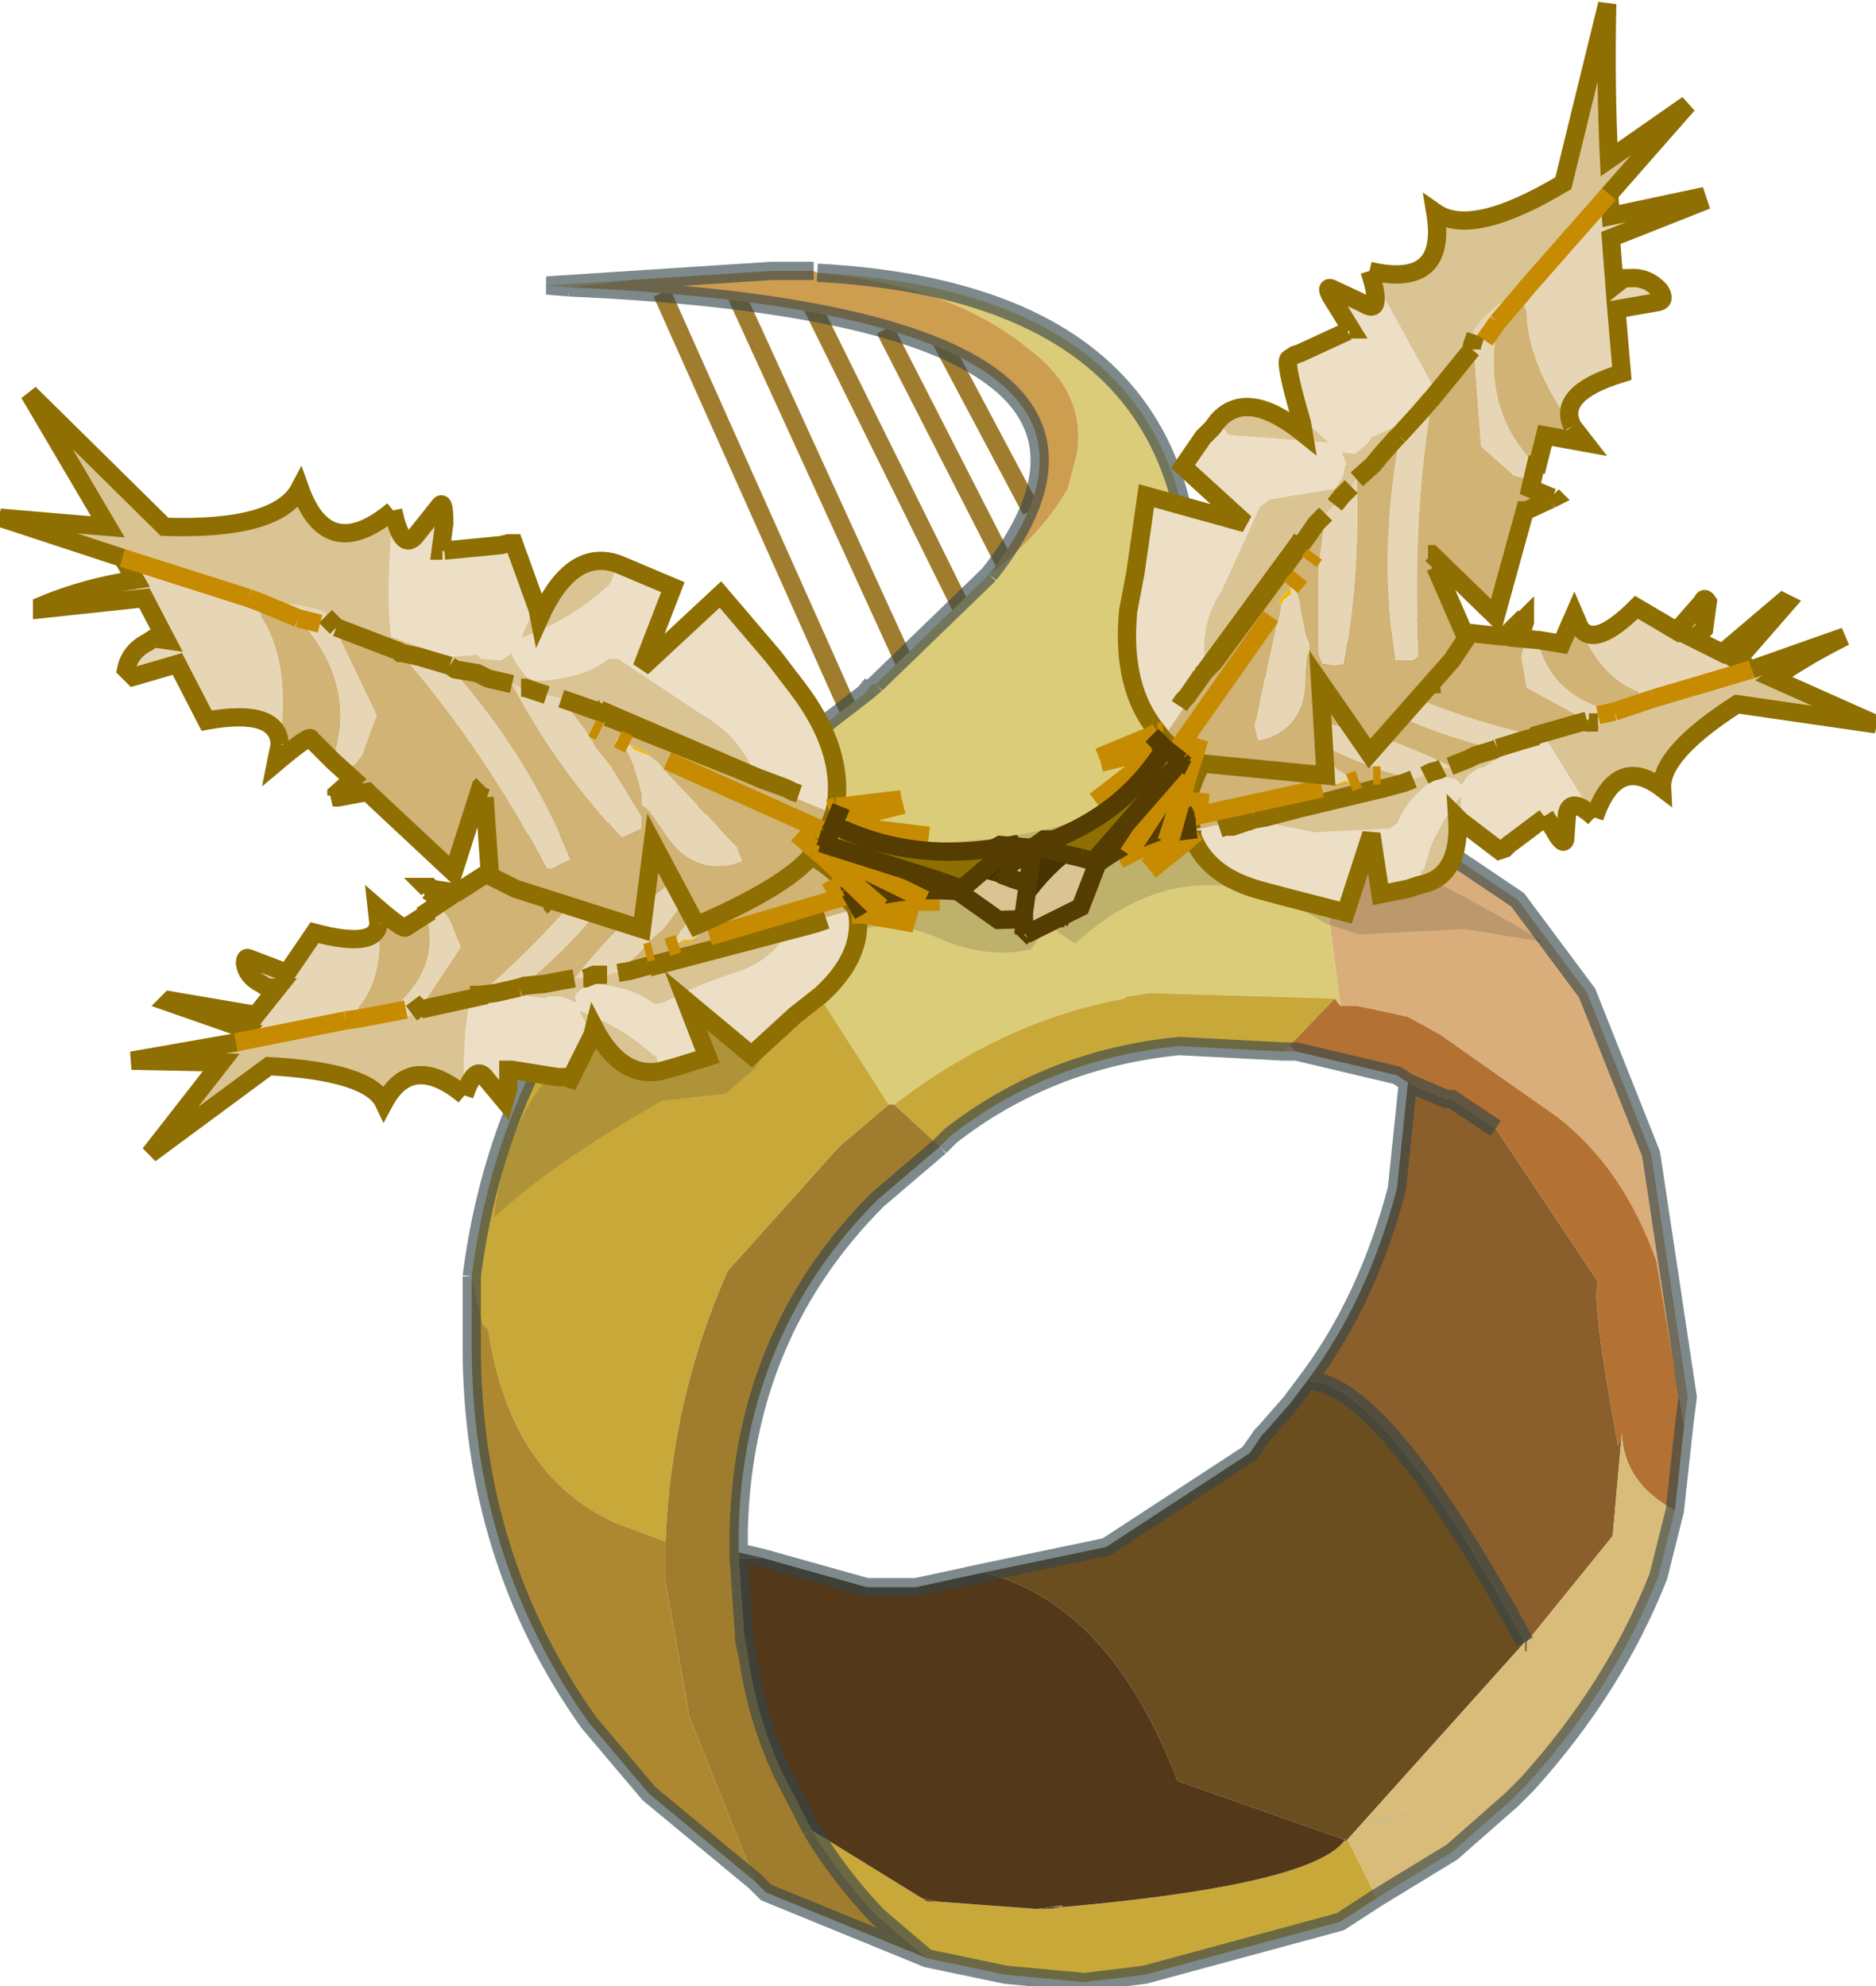 <?xml version="1.0" encoding="UTF-8"?>
<svg width="51px" height="54px" version="1.1" viewBox="240.4 163.5 51.3 54.1" xmlns="http://www.w3.org/2000/svg" xmlns:xlink="http://www.w3.org/1999/xlink">
<defs>
<g id="a">
<path d="m266.05 172.55 2.55 4.8m-4-4.95 3.4 6.65m-5.45-7.4 4.65 9.4m-6.65-9.55 4.6 10.05m-6.65-10.15 5.5 12.3" fill="none" stroke="#a07d2e" stroke-width=".5"/>
<path d="m275.85 192.15h-0.35l0.15-0.15 0.2 0.15" fill="#f99"/>
<path d="m269.15 215.6v-0.05h0.3l-0.3 0.05 0.4 0.05-0.4-0.05m8.05-1.85h-0.05l0.05-0.05v0.05" fill="#5c4a23"/>
<path d="m269.45 215.55h-0.3l0.3-0.05v0.05m7.75-1.85-0.05 0.05 0.05-0.05" fill="#9e7041"/>
<path d="m269.1 215.6h0.05-0.05" fill="#0e96de"/>
<path d="m276.15 184.1 0.1 0.15h-0.05l-0.05-0.15" fill="#13a4f0"/>
<path d="m277.15 213.75v-0.05h0.05l-0.05 0.05" fill="#0a6f94"/>
<path d="m278.1 213.25 0.05-0.05 0.85-0.45-0.9 0.5" fill="#0ea6de"/>
<path d="m257.45 193.2 0.1-0.05-0.1 0.05m1.25 4.6-0.1 0.05 0.1-0.05" fill="#0d95c8"/>
<path d="m277.05 190.9-0.85-6.65h0.05l-0.1-0.15 0.4 0.3 5.35 3.6 1.9 2.55 1.75 4.4 1 6.65-0.1 0.8-0.75-4.5q-0.9-2.55-2.7-3.95l-3.2-2.25-0.9-0.5-1.4-0.3h-0.45" fill="#daae7a"/>
<path d="m257.65 171.05-1.7 0.2-0.6-0.05 2.3-0.15m9.8 8.05q1.45-1.1 2.15-2.35l0.25-0.95q0.25-1.7-1.3-2.85-2.1-1.75-5.8-2.1 12.1 0.65 9.9 12.2 2.9 0.4 1.55 0.3l2 0.9 0.85 6.65-0.15-0.2-5.05-0.15-0.65 0.1-0.05 0.05q-3.3 0.6-6.3 2.9h-0.15l-1.95-3.05-3.35-3.85 2.9-1.9-1 0.45 1.45-1.45-0.45-0.1 1.75-1.35 0.2-0.25h0.1l3.1-3m4.5 6.8 0.7-2.85-0.7 2.85m-7.6-3.8-0.3 0.25 0.3-0.25" fill="#dbcc79"/>
<path d="m261.3 185.25-0.2 0.1 0.2-0.1m-1.9 1.45 3.35 3.85 1.95 3.05-1.35 1.15-3.05 3.4q-1.55 3.5-1.7 7.4l-1.35-0.5q-2.9-1.3-3.5-5.3l-0.15-0.15-0.3-1.3q0.75-5.95 4.85-10.3l1.25-1.3m5.45 6.9q3-2.3 6.3-2.9l0.05-0.05 0.65-0.1 5.05 0.15-1.25 1.3-0.15 0.15-2.85-0.15q-3.55 0.35-6.25 2.45l-0.3 0.3-1.25-1.15m-6.15 4.2-0.1 0.05 0.1-0.05m-1.25-4.6 0.1-0.05-0.1 0.05m20.6 22.1-1 0.65-5.35 1.45-1.65 0.2-2.15-0.2-2.15-0.45-1.35-1.15q-1.05-1.1-1.8-2.35l3 1.85 0.15 0.1h0.3l2.7 0.2h0.35 0.05l0.3-0.05q6.75-0.6 7.7-1.8h0.05l0.05-0.05 0.8 1.6m-8.9 0.3 0.4 0.05-0.4-0.05" fill="#c9a83a"/>
<path d="m264.7 193.6h0.15l1.25 1.15-1.7 1.45q-3.65 3.65-3.8 9v0.65 0.15l0.15 2.15v0.1l0.1 0.45q0.25 1.7 0.95 3.2l0.8 1.55q0.75 1.25 1.8 2.35l1.35 1.15-4.4-1.8-0.3-0.3-1.8-4.5-0.65-3.7v-1.1q0.15-3.9 1.7-7.4l3.05-3.4 1.35-1.15" fill="#a07d2e"/>
<path d="m276.9 190.7 0.15 0.2h0.45l1.4 0.3 0.9 0.5 3.2 2.25q1.8 1.4 2.7 3.95l0.75 4.5-0.25 2.3q-1.4-0.75-1.45-2.1l-0.1 0.35q-0.75-4.05-0.55-4.5l-2.8-4.2-1.2-0.8h-0.15l-1.05-0.45-0.3-0.2-2.75-0.65-0.2-0.15 1.25-1.3" fill="#b37233"/>
<path d="m253.3 198.3 0.3 1.3 0.15 0.15q0.6 4 3.5 5.3l1.35 0.5v1.1l0.65 3.7 1.8 4.5-2.9-2.4-1.65-1.95q-3.2-4.5-3.2-10.3v-1.9" fill="#ae8831"/>
<path d="m260.6 205.85 0.65 0.15h-0.65v-0.15m6.7 0.55 3.35-0.7 3.9-2.55 0.05-0.05 0.3-0.45 0.1-0.1 0.7-0.8 0.45-0.6q2.05 0 5.95 7.15l-4.85 5.4-0.05 0.05v-0.05h-0.05l-4.55-1.6q-1.85-4.85-5.3-5.7m7.7-3.85-0.2 0.25 0.2-0.25m-5.85 13v0.05h-0.05-0.35l0.7-0.1-0.3 0.05m-3.55-0.25 0.45 0.1h-0.3l-0.15-0.1m-4.75-6.6-0.1-0.45v-0.1l0.05 0.1 0.05 0.45" fill="#6a4e20"/>
<path d="m261.25 206 2.85 0.8h1.35l1.85-0.4q3.45 0.85 5.3 5.7l4.55 1.6v0.05q-0.95 1.2-7.7 1.8v-0.05l-0.7 0.1-2.7-0.2-0.45-0.1-3-1.85-0.8-1.55q-0.7-1.5-0.95-3.2l-0.05-0.45-0.05-0.1-0.15-2.15h0.65" fill="#53381a"/>
<path d="m276.15 201.15q1.65-2.2 2.45-5.25l0.3-2.9 1.05 0.45h0.15l1.2 0.8 2.8 4.2q-0.2 0.45 0.55 4.5l0.1-0.35-0.25 2.8-2.35 2.9h-0.05q-3.9-7.15-5.95-7.15" fill="#8a5f2b"/>
<path d="m286.2 204.7-0.45 1.8q-1.2 3.05-3.6 5.7l-0.4 0.4-1.65 1.45-2.05 1.25-0.8-1.6 4.85-5.4h0.05l2.35-2.9 0.25-2.8q0.05 1.35 1.45 2.1m-8.1 8.55 0.9-0.5-0.85 0.45-0.05 0.05" fill="#dabc7a"/>
<path d="m257.65 171.05 3.85-0.25h0.25 0.9l0.1 0.05q3.7 0.35 5.8 2.1 1.55 1.15 1.3 2.85l-0.25 0.95q-0.7 1.25-2.15 2.35 5.6-7.1-11.5-7.85l1.7-0.2" fill="#cd9d50"/>
<path d="m262.65 170.8h-0.9-0.25l-3.85 0.25m-1.7 0.2q17.1 0.75 11.5 7.85m-11.5-7.85-0.6-0.05 2.3-0.15m4.65 12.65 1.75-1.35 0.2-0.25m0.1 0 3.1-3m-6.15 6.15 1.45-1.45m-1.45 1.45-0.2 0.1 0.2-0.1 1-0.45-2.9 1.9-1.25 1.3q-4.1 4.35-4.85 10.3m22.9-14.05-2-0.9q1.35 0.1-1.55-0.3l-0.7 2.85m4.2-1.8 0.1 0.15h-0.05m-0.05-0.15 0.4 0.3 5.35 3.6 1.9 2.55 1.75 4.4 1 6.65-0.1 0.8-0.25 2.3-0.45 1.8q-1.2 3.05-3.6 5.7l-0.4 0.4-1.65 1.45-2.05 1.25-1 0.65-5.35 1.45-1.65 0.2-2.15-0.2-2.15-0.45-4.4-1.8-0.3-0.3-2.9-2.4-1.65-1.95q-3.2-4.5-3.2-10.3v-1.9m10.75-15.95 0.3-0.25m1.75 12.65-1.7 1.45q-3.65 3.65-3.8 9v0.65l0.65 0.15 2.85 0.8h1.35l1.85-0.4 3.35-0.7 3.9-2.55 0.25-0.35 0.1-0.15 0.1-0.1 0.7-0.8 0.45-0.6q1.65-2.2 2.45-5.25l0.3-2.9-0.3-0.2-2.75-0.65h-0.35l-2.85-0.15q-3.55 0.35-6.25 2.45l-0.3 0.3m12.8-1.75 1.05 0.45h0.15l1.2 0.8m-18.55-23.4q12.1 0.65 9.9 12.2m9.5 25.25h-0.05m-7.55-5.15 0.05-0.05 0.2-0.3 0.2-0.25m1.15-1.4q2.05 0 5.95 7.15m-19.5 5.15q0.75 1.25 1.8 2.35l1.35 1.15m-5.15-11.1v0.15m0.15 2.15v0.1l0.1 0.45m-0.1-0.55-0.15-2.15m2 7.45-0.8-1.55q-0.7-1.5-0.95-3.2" fill="none" stroke="#33444a" stroke-opacity=".631" stroke-width=".5"/>
<path d="m261.05 192.6-0.8 0.7-1.75 0.2q-3 1.7-4.6 3.2 0.4-2.8 1.7-4.05l3.8-3.95q2.05-2.2 5.15-2.15l2.85-0.2q3.9-0.45 7.25-3l0.65 0.3 0.8 2.3q3.2 1.2 6.5 3.2l-2.15-0.35-2.9 0.15-0.9-0.3q-3.7-2.35-6.85 0.55l-0.45-0.3-0.5-0.6v0.4l-0.05 0.35-0.2 0.3q-1.25 0.3-2.65-0.35-1.35-0.55-2.6 0l-0.2 0.7-0.95 0.4-0.35 1.25-0.8 1.25" fill="#2f3131" fill-opacity=".173"/>
<path d="m254.75 190.3q1.9-1.55 2.95-3.4l-0.4-0.2h-0.15q-1.6 2.15-3.65 3.9h0.05l0.4-0.05 0.65-0.15 0.15-0.1m-2.85 0.65 1.1-1.65-0.3-0.75-0.15-0.2-0.2-0.1-0.3 0.15q0.45 1.5-1.05 2.7l0.5-0.1-0.5 0.1-0.25 0.2-0.05 0.05 0.95-0.2v-0.05l0.2-0.15h0.05m-1.7 0.3v-0.3q0.7-0.85 0.55-2.3-0.05 0.7-1.75 0.25l-0.75 1.1-1.05-0.4q-0.1-0.05-0.1 0.15 0.05 0.35 0.45 0.55l0.15 0.1h0.3l-0.6 0.75-2.35-0.4-0.05 0.05 2.15 0.75-0.3 0.35 3-0.6 0.35-0.05m5.9-1.1h0.25 0.05l0.25-0.1h0.35l0.3-0.05 0.6-0.55 0.3-0.35 0.35-0.3 0.75-1v-0.2l-0.25-0.1-0.15-0.1q-1.6 1.2-2.8 2.75m2.6-0.9-0.05 0.05 0.3-0.1 0.15-0.1h0.2l0.1-0.05 0.2-0.15 0.25-0.1 1.75-1.4 0.15-0.25q-1.15-0.4-1.9 0.45l-0.3 0.35h-0.05l-0.15 0.1-0.05 0.2-0.2 0.5-0.1 0.1-0.1 0.2-0.2 0.2" fill="#e7d6b6"/>
<path d="m253.5 190.6q2.05-1.75 3.65-3.9h0.15l0.4 0.2q-1.05 1.85-2.95 3.4v0.05l0.55-0.05 0.25-0.05 0.55-0.1q1.2-1.55 2.8-2.75l0.15 0.1 0.25 0.1v0.2l-0.75 1-0.35 0.3-0.3 0.35-0.6 0.55 0.3-0.05 0.55-0.15 0.2-0.05 3.3-0.85 0.3-0.05 0.05-0.1 1.8-0.5-0.05-0.1-0.05-0.05v-0.1-0.15l-0.15-0.15-0.1-0.15v-0.05q-0.45-0.65-2.75-1.65l-1.1 1.55-0.15-1.7-3 0.55-0.6 0.2-0.25 1.5-0.05 0.25-0.05-0.05-0.5-1.7-2.1 1.35h-0.05l-0.65-0.1-0.1 0.05 0.4 0.3-0.45 0.3v0.05l-0.55 0.35q-0.05 0.1-0.8-0.55l0.05 0.45q0.15 1.45-0.55 2.3v0.3l0.8-0.15q1.5-1.2 1.05-2.7l0.3-0.15 0.2 0.1 0.15 0.2 0.3 0.75-1.1 1.65v0.05l1.6-0.35v-0.05m9.5-2.8 0.45-0.25-0.45 0.25m-4.3 1.45 0.2-0.2 0.1-0.2 0.1-0.1 0.2-0.5 0.05-0.2 0.15-0.1h0.05l0.3-0.35q0.75-0.85 1.9-0.45l-0.15 0.25-1.75 1.4-0.25 0.1-0.2 0.15 0.05 0.05-0.5 0.1-0.3 0.1h-0.05l0.1-0.05m-0.65 0.2 0.2-0.05-0.2 0.05m1.75-0.45h-0.15 0.15l3.9-1.15-3.9 1.15" fill="#d0b375"/>
<path d="m254.6 190.4-0.65 0.15-0.4 0.05h-0.05l-0.05 0.05h0.05l-1.6 0.35-0.05-0.05-0.2 0.15v0.05l-0.95 0.2h-0.1l-0.75-0.05-3 0.6-2.85 0.5 2.45 0.05-1.95 2.5 3.25-2.4q2.75 0.15 3.15 1 0.75-1.4 2.2-0.2-0.05-1.7 0.15-2.5l1.35-0.25 0.7 0.1 0.1-0.05h0.4l0.35 0.15-0.05-0.05h0.05l-0.05-0.05 0.05-0.15 0.25-0.2 0.35-0.05q1 0.1 1.55 0.55l0.25-0.05q0.95-0.5 2.05-0.85 0.85-0.3 1.3-1l0.05-0.1-3.8 1-0.55 0.1-0.6 0.1h-0.35l-0.25 0.1h-0.05-0.25l-0.55 0.1-0.25 0.05-0.55 0.05v-0.05 0.05l-0.15 0.05m-2.5-2.65 0.1-0.05-0.05-0.05-0.05 0.05v0.05m4.5 3.95 0.05-0.2q0.7 1.35 1.75 1.2l-0.05-0.4-0.1-0.05q-0.8-0.75-2-1.2l0.35 0.65m10.45-4.7-0.15 0.05 0.15-0.05m-0.15 0.05 0.3 0.25 0.05 0.05 1.85-0.3 0.25-0.35-0.05-0.05-1.55-0.15-1 0.55h0.15" fill="#dbc493"/>
<path d="m249.85 191.3 0.75 0.05h0.1l0.05-0.05-0.15 0.05h-0.05-0.35v-0.05-0.05l-0.35 0.05m5.8 1.55h0.2-0.2m6.35-4.1-0.05 0.1 0.1-0.05-0.1 0.05 0.75-0.2-0.55 0.15h-0.1l-0.05-0.05" fill="#fed067"/>
<path d="m251 191.1-0.8 0.15v0.05 0.05h0.35 0.05l0.15-0.05 0.25-0.2m1.85-3.3h0.05-0.05m5.5 1.95-0.2 0.05-0.55 0.15 0.55-0.15 0.2-0.05" fill="#cd8f01"/>
<path d="m251.65 191.15v-0.05 0.05m7.85-3.2h0.05-0.05" fill="#fc0"/>
<path d="m254.75 190.3-0.15 0.1 0.15-0.05v-0.05m-2.85 0.7v-0.05h-0.05l0.05 0.05m0.25-3.35h-0.1l0.05 0.05 0.05-0.05m5.45 2.3 0.55-0.1 3.8-1-0.3 0.05-3.3 0.85-0.2 0.05-0.55 0.15m1.8-0.9-0.1 0.05h-0.2l-0.15 0.1 0.5-0.1-0.05-0.05" fill="#f1bb01"/>
<path d="m253.5 190.6v0.05-0.05 0.05h-0.05l0.05-0.05m5.15-1.3 0.05-0.05-0.1 0.05h0.05" fill="#f7c75a"/>
<path d="m261.95 188.85-0.05 0.1q-0.45 0.7-1.3 1-1.1 0.35-2.05 0.85l-0.25 0.05q-0.55-0.45-1.55-0.55l-0.35 0.05-0.25 0.2-0.05 0.15 0.05 0.05h-0.05l0.05 0.05-0.35-0.15h-0.4l-0.1 0.05-0.7-0.1-1.35 0.25q-0.2 0.8-0.15 2.5 0.3-0.9 0.6-0.45l0.5 0.6 0.1-0.35v-0.5h0.05 0.05l1.25 0.2h0.2l0.15 0.05 0.6-1.2-0.35-0.65q1.2 0.45 2 1.2l0.1 0.05 0.05 0.4 0.2-0.05 0.35-0.1 0.8-0.25-0.6-1.55 1.8 1.5 1.2-1.1 0.7-0.55q1.15-1.05 1-2.2l-0.05-0.15-1.8 0.5 0.05 0.05h0.1l0.55-0.15-0.75 0.2m1.05-0.3-0.3 0.1 0.3-0.1m0.85-0.15h-0.15 0.15" fill="#ecdfc6"/>
<path d="m263.8 187.9v0.15q1.95-0.6 4.25-0.05l-0.85-0.7-0.3-0.25-0.5 0.1-2.75 0.5 0.15 0.25 0.2-0.1-0.2 0.1" fill="#8f6f01"/>
<path d="m269.1 187.05-1.85 0.3-0.05-0.05 0.85 0.7 1.05-0.95" fill="#473201"/>
<path d="m254.6 190.4-0.65 0.15-0.4 0.05h-0.05v0.05l-1.6 0.35m-1.15-2.35-0.05-0.45q0.75 0.65 0.8 0.55l0.55-0.35v-0.05l0.45-0.3-0.4-0.3m0.1-0.05 0.65 0.1h0.05l2.1-1.35 0.5 1.7 0.05 0.05m0.05-0.25 0.25-1.5 0.6-0.2 3-0.55 0.15 1.7 1.1-1.55q2.3 1 2.75 1.65v0.05m-10.35 5.8q-1.45-1.2-2.2 0.2-0.4-0.85-3.15-1l-3.25 2.4 1.95-2.5-2.45-0.05 2.85-0.5 0.3-0.35-2.15-0.75 0.05-0.05 2.35 0.4 0.6-0.75h-0.3l-0.15-0.1q-0.4-0.2-0.45-0.55 0-0.2 0.1-0.15l1.05 0.4 0.75-1.1q1.7 0.45 1.75-0.25m0.9 2.45 0.2-0.15 0.05 0.05m0.2-3.3-0.05-0.05h0.1l0.05 0.05m-0.1 0v0.05m6.05 2.1 3.8-1-0.3 0.05-3.3 0.85m-5.25 3.6q0.3-0.9 0.6-0.45l0.5 0.6 0.1-0.35v-0.5h0.05 0.05l1.25 0.2h0.2l0.15 0.05 0.6-1.2 0.05-0.2q0.7 1.35 1.75 1.2l0.2-0.05 0.35-0.1 0.8-0.25-0.6-1.55 1.8 1.5 1.2-1.1 0.7-0.55q1.15-1.05 1-2.2l-0.05-0.15m-9.2 2.15 0.15-0.05 0.55-0.05 0.25-0.05 0.55-0.1m0.25 0h0.05l0.25-0.1h0.35m0.3-0.05 0.3-0.05 0.55-0.15 0.2-0.05m5.35-1.9v0.15 0.1l0.05 0.05 0.05 0.1m-1.75 0.55-0.1 0.05 0.75-0.2 0.3-0.1m-0.3 0.1-0.55 0.15h-0.1m1.65-0.95-0.15-0.15-0.1-0.15" fill="none" stroke="#8f6f01" stroke-width=".5"/>
<path d="m251 191.1-0.8 0.15-0.35 0.05m13.6-3.75-0.45 0.25m-16.15 4.1 3-0.6m1.15-0.2 0.5-0.1m12.35-2.6h0.15l1.4 0.25m-6.45 0.55-0.3 0.1m-0.4 0.1-0.2 0.05m1.75-0.45 3.9-1.15 0.1 0.05 0.2-0.1m-0.3 0.6h0.15m-0.4-0.85 0.2-0.15 1.4-0.85m-1.4 0.85 1.4-0.95m-1.3 1.1 2.3-0.75m-1.8 1.25h1.85m-2 0.1 1.35 0.4" fill="none" stroke="#c78b01" stroke-width=".5"/>
<path d="m263.8 187.9v0.15l-0.1 0.05m-0.15-0.4 0.1-0.05 0.15 0.25m-0.15-0.25-0.05-0.1m3.3-0.5 0.15-0.05m0.15 0.3-0.3-0.25h-0.15l1-0.55 1.55 0.15m0.05 0.05-0.25 0.35-1.05 0.95q-2.3-0.55-4.25 0.05l0.2 0.35m3.2-1.1 0.85 0.7m-1.65-0.85 0.35-0.1m0.15 0-0.5 0.1-2.75 0.5m5.8-1-0.1 0.05" fill="none" stroke="#553c00" stroke-width=".5"/>
<path d="m252.85 181.8q2.05 2.35 3.15 5.1l-0.5 0.25h-0.15q-1.7-3.25-4-5.9h0.05l0.45 0.1 0.85 0.25v0.05l0.15 0.15m-3.3-1.25 1.15 2.4-0.4 1.1-0.2 0.25-0.2 0.1-0.4-0.25q0.7-2.05-0.95-3.85l0.6 0.15-0.6-0.15-0.35-0.4q1.25 0.15 1.1 0.35l0.25 0.25v0.05m-1.95-0.65q-0.15 0.25 0 0.45 0.75 1.25 0.45 3.4-0.05-1-2-0.65l-0.8-1.55-1.2 0.35-0.2-0.2q0.1-0.5 0.6-0.75l0.15-0.1 0.35 0.05-0.6-1.15-2.8 0.3v-0.1q1.2-0.5 2.55-0.7l-0.35-0.6 3.45 1.1 0.4 0.15m6.8 2.2 0.25 0.1h0.1l0.6 0.2 0.4 0.1 0.65 0.85 0.3 0.5 0.4 0.5 0.85 1.4v0.3l-0.3 0.15-0.25 0.1q-1.75-1.85-3-4.2m2.9 1.5 0.3 0.15 0.15 0.15 0.25 0.1 0.15 0.05 0.25 0.2 0.25 0.3 1.9 2 0.15 0.4q-1.3 0.5-2.15-0.8l-0.35-0.5v-0.05l-0.25-0.2v-0.3l-0.2-0.7-0.05-0.15-0.15-0.3-0.25-0.35" fill="#e7d6b6"/>
<path d="m262.7 186.65q-0.6 0.9-3.25 2.05l-1.2-2.25-0.3 2.35-3.45-1.1-0.7-0.35-0.15-2.15-0.05-0.35-0.05 0.05-0.75 2.35-2.3-2.15-0.05-0.05-0.8 0.15-0.05-0.1 0.45-0.4-0.55-0.5-0.6-0.6q0-0.15-0.95 0.65l0.1-0.5q0.3-2.15-0.45-3.4-0.15-0.2 0-0.45l0.95 0.4q1.65 1.8 0.95 3.85l0.4 0.25 0.2-0.1 0.2-0.25 0.4-1.1-1.15-2.4h0.05l1.7 0.65 0.05 0.05q2.3 2.65 4 5.9h0.15l0.5-0.25q-1.1-2.75-3.15-5.1v-0.1l0.6 0.1 0.3 0.15 0.65 0.15q1.25 2.35 3 4.2l0.25-0.1 0.3-0.15v-0.3l-0.85-1.4-0.4-0.5-0.3-0.5-0.65-0.85 0.3 0.1 0.7 0.25 0.25 0.15 3.75 1.5 0.35 0.15 0.05 0.15 2.05 0.85-0.05 0.15-0.1 0.2-0.05 0.15-0.15 0.3-0.15 0.2-0.5-0.45 0.5 0.45m-5.4-3.05h-0.05v0.05l0.05-0.05 0.25 0.35 0.15 0.3 0.05 0.15 0.2 0.7v0.3l0.25 0.2v0.05l0.35 0.5q0.85 1.3 2.15 0.8l-0.15-0.4-1.9-2-0.25-0.3-0.25-0.2v-0.05l-0.55-0.25-0.3-0.15m-0.7-0.3 0.2 0.1-0.2-0.1m2.05 0.9-0.2-0.05 0.2 0.05 4.35 1.95-4.35-1.95" fill="#d0b375"/>
<path d="m252.7 181.6-0.85-0.25-0.45-0.1h-0.05l-0.05-0.05-1.7-0.65-0.3-0.3q0.15-0.2-1.1-0.35l-0.15-0.05-0.85-0.1-3.45-1.1-3.35-1.1 2.95 0.25-2.15-3.65 3.7 3.65q3.1 0.1 3.7-1.05 0.75 2.1 2.55 0.6-0.2 2.35-0.05 3.45l1.55 0.55 0.8-0.05 0.1 0.1 0.55 0.05 0.35-0.25h-0.05 0.05l-0.05 0.1 0.1 0.2 0.25 0.35q0.15 0.15 0.4 0.15 1.2-0.05 1.9-0.6h0.25l2.25 1.5q1 0.55 1.45 1.55l0.1 0.2-4.3-1.85h-0.05l-0.7-0.3v0.05 0.05l-0.3-0.1-0.4-0.1-0.6-0.2h-0.1l-0.25-0.1-0.65-0.15-0.3-0.15-0.6-0.1v0.1-0.1l-0.15-0.1m-3.1 3.5 0.05 0.1-0.05-0.05v-0.05m5.5-5.05 0.05 0.25q0.85-1.9 2.1-1.5l-0.1 0.45-0.1 0.15q-1.05 0.95-2.4 1.45 0.35-0.9 0.45-0.8m11.4 7.65h0.2l0.35-0.3 0.05-0.05 2.1 0.6 0.4 0.5-0.1 0.05-1.8 0.05-1.2-0.85m0.4 0.05-0.2-0.05 0.2 0.05" fill="#dbc493"/>
<path d="m247.2 179.75 0.85 0.1 0.15 0.05-0.15-0.05-0.45-0.05 0.05 0.05-0.05 0.05-0.4-0.15m6.9-1.45 0.2-0.05-0.2 0.05m7.05 6.5-0.05-0.15 0.8 0.3-0.55-0.2-0.15-0.05-0.05 0.1m-0.05-0.15 0.1 0.05-0.1-0.05" fill="#fed067"/>
<path d="m248.55 180.3-0.95-0.4 0.05-0.05-0.05-0.05 0.45 0.05 0.15 0.05 0.35 0.4m1.9 4.75 0.05 0.05-0.05-0.05m5.6-2.45v-0.05l0.7 0.3 0.25 0.15-0.25-0.15-0.7-0.25" fill="#cd8f01"/>
<path d="m258.2 185.65v-0.05 0.05" fill="#fc0"/>
<path d="m252.85 181.8-0.15-0.15v-0.05l0.15 0.1v0.1m-3.25-1.25h-0.05v-0.05l0.05 0.05m0 4.6 0.05 0.05h-0.15l0.1-0.05m6.45-2.6v-0.05l0.7 0.3h0.05l4.3 1.85-0.35-0.15-3.75-1.5-0.25-0.15-0.7-0.3m0.75 0.25h-0.05 0.05m0.8 0.95 0.55 0.25v0.05l-0.15-0.05-0.25-0.1-0.15-0.15" fill="#f1bb01"/>
<path d="m251.35 181.25-0.05-0.05 0.05 0.05-0.05-0.05 0.05 0.05m5.95 2.35-0.05 0.05v-0.05h0.05" fill="#f7c75a"/>
<path d="m261.1 184.65-0.1-0.2q-0.45-1-1.45-1.55l-2.25-1.5h-0.25q-0.7 0.55-1.9 0.6-0.25 0-0.4-0.15l-0.25-0.35-0.1-0.2 0.05-0.1h-0.05 0.05l-0.35 0.25-0.55-0.05-0.1-0.1-0.8 0.05-1.55-0.55q-0.15-1.1 0.05-3.45 0.25 1.2 0.65 0.65l0.6-0.75q0.15-0.25 0.15 0.45l-0.1 0.75h0.05 0.05l1.55-0.15 0.2-0.05h0.15l0.65 1.8q-0.1-0.1-0.45 0.8 1.35-0.5 2.4-1.45l0.1-0.15 0.1-0.45 0.25 0.1 0.35 0.15 0.95 0.4-0.85 2.2 2.15-2 1.45 1.7 0.65 0.85q1.3 1.7 1.05 3.25l-0.2 0.05 0.2-0.05-0.05 0.2-2.05-0.85 0.05-0.1 0.15 0.05 0.55 0.2-0.8-0.3m1.15 0.45-0.15-0.05-0.2-0.1 0.2 0.1 0.15 0.05" fill="#ecdfc6"/>
<path d="m263.1 186.15 0.1-0.2q2.2 1.1 4.9 0.55l-1.4 1.2-0.55-0.2-3.15-1 0.1-0.35 0.3 0.15-0.3-0.15" fill="#8f6f01"/>
<path d="m269.2 187.95-2.1-0.6-0.05 0.05 1.05-0.9 1.1 1.45" fill="#473201"/>
<path d="m253.65 185.2 0.15 2.15 0.7 0.35 3.45 1.1 0.3-2.35 1.2 2.25q2.65-1.15 3.25-2.05m-10-5.05-0.85-0.25-0.45-0.1h-0.05l-0.05-0.05-1.7-0.65m-1.55 3.2-0.1 0.5q0.95-0.8 0.95-0.65l0.6 0.6 0.55 0.5-0.45 0.4v0.05l-0.1 0.05h0.15l0.8-0.15 0.05 0.05 2.3 2.15 0.75-2.35 0.05-0.05m-9.85-6.2 0.35 0.6q-1.35 0.2-2.55 0.7v0.1l2.8-0.3 0.6 1.15-0.35-0.05-0.15 0.1q-0.5 0.25-0.6 0.75l0.2 0.2 1.2-0.35 0.8 1.55q1.95-0.35 2 0.65m3.1-6.4q-1.8 1.5-2.55-0.6-0.6 1.15-3.7 1.05l-3.7-3.65 2.15 3.65-2.95-0.25 3.35 1.1m5.55 1.6 0.3 0.3m7.2 2.25 4.3 1.85-0.35-0.15-3.75-1.5m-5.85-5.65q0.25 1.2 0.65 0.65l0.6-0.75q0.15-0.25 0.15 0.45l-0.1 0.75h0.05m0.05 0 1.55-0.15 0.2-0.05h0.15l0.65 1.8 0.05 0.25q0.85-1.9 2.1-1.5l0.25 0.1 0.35 0.15 0.95 0.4-0.85 2.2 2.15-2 1.45 1.7 0.65 0.85q1.3 1.7 1.05 3.25l-0.05 0.2m-10.5-4.05 0.15 0.1 0.6 0.1 0.3 0.15 0.65 0.15m0.25 0.1h0.1l0.6 0.2m0.4 0.1 0.3 0.1 0.7 0.25 0.25 0.15m-0.2-0.2h-0.05 0.05m6.2 3.35 0.05-0.15 0.1-0.2 0.05-0.15m-2.1-1 0.8 0.3 0.2 0.1 0.15 0.05m-1.05-0.4-0.1-0.05m0.8 0.3-0.55-0.2-0.15-0.05m1.8 1.45-0.15 0.3-0.15 0.2" fill="none" stroke="#8f6f01" stroke-width=".5"/>
<path d="m262.7 186.65-0.5-0.45m-13.65-5.9-0.95-0.4-0.4-0.15m-3.45-1.1 3.45 1.1m1.35 0.55 0.6 0.15m14.1 5h0.15l1.65-0.2m-7.75-1.65 0.3 0.15m-0.8-0.35-0.2-0.1m2.05 0.9 4.35 1.95h0.1l0.3 0.15m-0.35-0.8 0.2-0.05m-0.55 1.2 0.25 0.2 1.55 1.35m-1.55-1.35 1.6 1.55m-0.8-2.4 2.05 0.25m-2.75 0.45 2.65 1.3m-2.15-2.2 1.55-0.4" fill="none" stroke="#c78b01" stroke-width=".5"/>
<path d="m263.1 186.15 0.1-0.2-0.1-0.05m-0.1 0.6-0.05 0.1m-0.1-0.15 0.15 0.05 0.1-0.35m3.4 1.55h0.2l-0.55-0.2 0.35 0.2 1.2 0.85 1.8-0.05m0.1-0.05-0.4-0.5-1.1-1.45q-2.7 0.55-4.9-0.55l0.2-0.5m3.65 1.95-0.35 0.3 0.2 0.05m0.15-0.35 1.05-0.9m1.6 2-0.1-0.05m-3.45-0.95-3.15-1" fill="none" stroke="#553c00" stroke-width=".5"/>
<path d="m281.2 183.85q-2.25-0.55-4-1.65 0.05-0.25 0.25-0.4l0.1-0.05q2.3 1.2 4.8 1.75v0.05l-0.35 0.1-0.65 0.2h-0.15m2.6-0.75-1.65-0.9-0.15-0.85 0.05-0.2 0.1-0.2 0.3-0.05q0.35 1.55 2.1 1.95l-0.45 0.1 0.45-0.1h0.35v0.1l-0.8 0.25v-0.05h-0.25l-0.05-0.05m1.5-0.5-0.1-0.3q-1-0.35-1.6-1.75 0.4 0.6 1.55-0.55l1.1 0.65 0.7-0.8q0.05-0.15 0.15 0l-0.1 0.75-0.1 0.1-0.2 0.15 0.8 0.4 1.65-1.4 0.1 0.05-1.35 1.55 0.4 0.25-2.7 0.8-0.3 0.1m-5.25 1.75-0.2 0.05-0.1 0.05-0.2 0.05-0.2 0.1-0.3 0.1-0.75-0.2-0.8-0.3-1.15-0.5-0.1-0.15 0.15-0.25 0.1-0.15q1.9 0.35 3.55 1.2m-2.5 0.35-0.25 0.1-0.1-0.05-0.25 0.1h-0.1-0.2l-0.25-0.05-2.05-0.4-0.25-0.2q0.7-0.85 1.7-0.4l0.45 0.1 0.2 0.05 0.2 0.15 0.35 0.35 0.1 0.05 0.15 0.1 0.35 0.1h-0.05" fill="#e7d6b6"/>
<path d="m272.9 185.3q0.05-0.75 1.4-2.7l1.6 0.85-0.65-1.55q0.95-0.4 2.65-0.85l0.6-0.15 0.9 1.25 0.15 0.2v-0.05l-0.35-1.75 2.3 0.25h0.05l0.45-0.45 0.1 0.05-0.15 0.45 0.55 0.05 0.6 0.1 0.35-0.8 0.15 0.35q0.6 1.4 1.6 1.75l0.1 0.3-0.75 0.25q-1.75-0.4-2.1-1.95l-0.3 0.05-0.1 0.2-0.05 0.2 0.15 0.85 1.65 0.9-1.4 0.4h-0.05q-2.5-0.55-4.8-1.75l-0.1 0.05q-0.2 0.15-0.25 0.4 1.75 1.1 4 1.65l0.05 0.05-0.5 0.15-0.2 0.1-0.5 0.2q-1.65-0.85-3.55-1.2l-0.1 0.15-0.15 0.25 0.1 0.15 1.15 0.5 0.8 0.3 0.75 0.2-0.25 0.1-0.55 0.15h-0.2l-3.05 0.8-0.3 0.05-0.1-0.05-1.6 0.35-0.05-0.15v-0.05l-0.05-0.05v-0.1-0.2-0.25l0.55 0.05-0.55-0.05m4.65-0.6h0.1-0.05l-0.35-0.1-0.15-0.1-0.1-0.05-0.35-0.35-0.2-0.15-0.2-0.05-0.45-0.1q-1-0.45-1.7 0.4l0.25 0.2 2.05 0.4 0.25 0.05h0.2v0.05l0.45-0.1 0.25-0.1m0.6-0.1h-0.2 0.2m-1.6 0.35 0.1-0.05-0.1 0.05-3.65 0.8 3.65-0.8" fill="#d0b375"/>
<path d="m281.35 183.85 0.65-0.2 0.35-0.1 0.05-0.05 1.4-0.4 0.05 0.05h0.25v0.05l0.8-0.25 0.1-0.1 0.6-0.35 2.7-0.8 2.55-0.9q-1.1 0.55-1.95 1.15l2.8 1.25-3.8-0.55q-2.1 1.35-2.05 2.3-1.25-0.95-1.85 0.8l-1.3-2.1-1.2 0.4-0.55 0.35h-0.1l-0.3 0.2-0.2 0.3 0.05-0.05h-0.05l-0.15-0.15-0.3-0.05-0.3 0.05q-0.75 0.6-1 1.2l-0.2 0.15-2.05 0.1-1.5-0.3-0.15-0.05 3.55-0.85v0.05l0.55-0.15v-0.05l0.25-0.1 0.3-0.1 0.2-0.1 0.2-0.05 0.1-0.05 0.2-0.05 0.5-0.2 0.2-0.1 0.5-0.15-0.05-0.05 0.05 0.05 0.1-0.05m0.75-3.45-0.1-0.05h0.05l0.05 0.05m-1.75 5.45-0.1-0.1q0.1 1.5-0.85 1.8l-0.15-0.3 0.1-0.1q0.25-1.05 1-2v0.7m-10.3 0.5-0.1 0.1-0.15 0.35-0.05 0.05-1.6 0.6-0.4-0.15 0.05-0.1 1.15-0.85h1.1m-0.3 0.15 0.2-0.05-0.2 0.05" fill="#dbc493"/>
<path d="m285.6 182.5-0.6 0.35-0.1 0.1v-0.1h0.1l0.35-0.15v-0.05l-0.05-0.05 0.3-0.1m-3.95 4-0.1 0.1 0.1-0.1m-7.05-0.75 0.1 0.05-0.6 0.2 0.4-0.15h0.15l-0.05-0.1m0.1 0.05-0.05 0.05 0.05-0.05" fill="#fed067"/>
<path d="m284.55 182.85 0.75-0.25 0.05 0.05v0.05l-0.35 0.15h-0.1-0.35m-3-2.05h-0.05 0.05m-3.5 4.15h0.2l0.55-0.15-0.55 0.15h-0.2" fill="#cd8f01"/>
<path d="m284.1 183.2v-0.05 0.05" fill="#fc0"/>
<path d="m281.2 183.85h0.15l-0.1 0.05-0.05-0.05m2.65-0.7-0.05-0.05 0.05 0.05m-1.75-2.75-0.05-0.05 0.05-0.05v0.1m-3.3 4.4v0.05l-0.55 0.15v-0.05l-3.55 0.85 0.3-0.05 3.05-0.8h0.2l0.55-0.15m-0.55 0.15v0.05-0.05m-0.95-0.15-0.45 0.1v-0.05h0.1l0.25-0.1 0.1 0.05" fill="#f1bb01"/>
<path d="m282.35 183.55v-0.05h0.05l-0.05 0.05 0.05-0.05-0.05 0.05m-4.75 1.15h0.05-0.1 0.05" fill="#f7c75a"/>
<path d="m274.7 185.8 0.15 0.05 1.5 0.3 2.05-0.1 0.2-0.15q0.25-0.6 1-1.2l0.3-0.05 0.3 0.05 0.15 0.15h0.05l-0.05 0.05 0.2-0.3 0.3-0.2h0.1l0.55-0.35 1.2-0.4 1.3 2.1q-0.65-0.6-0.75-0.1l-0.05 0.7q-0.05 0.2-0.3-0.25l-0.25-0.4v0.05l-1 0.75-0.1 0.1-0.15 0.05-1.05-0.8v-0.7q-0.75 0.95-1 2l-0.1 0.1 0.15 0.3-0.2 0.05-0.3 0.1-0.75 0.15-0.25-1.65-0.7 2.15-1.55-0.4-0.75-0.2q-1.5-0.4-1.9-1.5l0.15-0.1-0.15 0.1v-0.15l1.6-0.35 0.05 0.1h-0.15l-0.4 0.15 0.6-0.2m-0.95 0.25 0.15-0.05h0.2-0.2l-0.15 0.05" fill="#ecdfc6"/>
<path d="m272.85 185.75v0.2q-1.85 0.3-3.4 1.9l0.35-1.05 0.15-0.35 0.4-0.1 2.4-0.8 0.1 0.2-0.3 0.05 0.3-0.05" fill="#8f6f01"/>
<path d="m269.8 186.8-0.35 1.05-1.3-0.4 1.6-0.6 0.05-0.05" fill="#473201"/>
<path d="m279.4 182.15-0.9-1.25-0.6 0.15q-1.7 0.45-2.65 0.85l0.65 1.55-1.6-0.85q-1.35 1.95-1.4 2.7m8.45-1.45 0.65-0.2 0.35-0.1 0.05-0.05 1.4-0.4m-0.2-2.55-0.15-0.35-0.35 0.8-0.6-0.1-0.55-0.05 0.15-0.45v-0.1l-0.05 0.05h-0.05l-0.45 0.45h-0.05l-2.3-0.25 0.35 1.75v0.05m8.75-0.65-0.4-0.25 1.35-1.55-0.1-0.05-1.65 1.4-0.8-0.4 0.2-0.15 0.1-0.1 0.1-0.75q-0.1-0.15-0.15 0l-0.7 0.8-1.1-0.65q-1.15 1.15-1.55 0.55m0.4 5.2q0.6-1.75 1.85-0.8-0.05-0.95 2.05-2.3l3.8 0.55-2.8-1.25q0.85-0.6 1.95-1.15l-2.55 0.9m-4.2 1.45h-0.25l-0.05-0.05m-5.55 1.85-3.55 0.85 0.3-0.05 3.05-0.8m5.95 0.8q-0.65-0.6-0.75-0.1l-0.05 0.7q-0.05 0.2-0.3-0.25l-0.25-0.4m0 0.05-1 0.75-0.1 0.1-0.15 0.05-1.05-0.8-0.1-0.1q0.1 1.5-0.85 1.8l-0.2 0.05-0.3 0.1-0.75 0.15-0.25-1.65-0.7 2.15-1.55-0.4-0.75-0.2q-1.5-0.4-1.9-1.5v-0.15m8.35-2.25-0.1 0.05-0.5 0.15-0.2 0.1-0.5 0.2m-0.2 0.05-0.1 0.05-0.2 0.05-0.2 0.1m-0.3 0.1-0.25 0.1-0.55 0.15h-0.2m0.2 0v0.05-0.05m-5.35 0.8v0.1l0.05 0.05v0.05l0.05 0.15m1.7-0.3-0.6 0.2h-0.2l-0.15 0.05m0.9-0.2 0.05-0.05m-0.6 0.2 0.4-0.15h0.15m-1.75-0.1v-0.2-0.25" fill="none" stroke="#8f6f01" stroke-width=".5"/>
<path d="m272.9 185.3 0.55 0.05m11.1-2.5 1.05-0.35m2.7-0.8-2.7 0.8m-1.05 0.35-0.45 0.1m-11.1 3.3-0.1 0.1-1.05 0.85m5.7-2.5-0.25 0.1m0.65-0.2h0.2m-1.6 0.35-3.65 0.8h-0.05l-0.3 0.05m0.6 0.35-0.15 0.1m-0.1-0.95h-0.2l-1.5-0.15m1.5 0.15-1.6-0.25m1.4 1.1-1.5 0.75m1.7-1.45-2.2 0.4m2.15 0.3-0.85 0.95" fill="none" stroke="#c78b01" stroke-width=".5"/>
<path d="m272.85 185.75v0.2l0.1-0.05m-0.2-0.35 0.05-0.05m0.1 0.05h-0.15l0.1 0.2m-2.9 0.7 0.4-0.1h-0.3l-0.1 0.1-0.15 0.35-0.35 1.05q1.55-1.6 3.4-1.9l0.05 0.4m-2.95 0.1-0.2 0.05m-1.95 0.7 1.15-0.85h1.1m-2.3 0.95 0.4 0.15 1.3 0.4m-1.75-0.6 0.05 0.05m2.6-0.95 2.4-0.8" fill="none" stroke="#553c00" stroke-width=".5"/>
<path d="m278.65 175.5q-0.55 3.05-0.1 5.95h0.5l0.15-0.1q-0.2-3.6 0.35-7h-0.05l-0.3 0.35-0.55 0.6v0.2m2.05-2.55 0.2 2.65 0.9 0.8 0.2 0.05h0.2l0.2-0.35q-1.5-1.45-1.05-3.9l-0.35 0.5 0.35-0.5 0.15-0.45-0.1-0.05q-0.9 0.75-0.65 0.9v-0.05l-0.1 0.3 0.05 0.1m1.25-1.45 0.2 0.4q0 1.4 1.25 3.15-0.45-0.9 1.35-1.45l-0.15-1.75 1.15-0.2q0.2-0.05 0.05-0.3-0.35-0.4-0.85-0.35h-0.15l-0.25 0.2-0.1-1.3 2.4-0.95-0.05-0.15-2.35 0.5-0.05-0.6-2.2 2.5-0.25 0.3m-4.45 5-0.15 0.2-0.25 0.25-0.2 0.25-0.25 0.25-0.15 1.1-0.05 0.5v0.65 1.6l0.1 0.25 0.35 0.05 0.25-0.05q0.45-2.45 0.35-5.05m-1.3 4.8v-0.3l-0.1-0.25-0.15-0.75v-0.1l-0.1-0.35 0.1-0.4-0.25 0.3v0.2l-0.2 0.15-0.05 0.1-0.05 0.3-0.1 0.35-0.6 2.7 0.1 0.4q1.3-0.25 1.3-1.7l0.05-0.65h0.05" fill="#e7d6b6"/>
<path d="m279.55 174.35q-0.55 3.4-0.35 7l-0.15 0.1h-0.5q-0.45-2.9 0.1-5.95l-0.1-0.1-0.4 0.45-0.2 0.25-0.45 0.4q0.1 2.6-0.35 5.05l-0.25 0.05-0.35-0.05-0.1-0.25v-1.6-0.65l0.05-0.5 0.15-1.1-0.25 0.25-0.35 0.5-0.2 0.25-2.25 3.05-0.25 0.25v0.15l-1.15 1.7 0.35 0.35 0.2 0.15 0.25 0.15h0.05l3.6 0.35-0.15-2.55 1.35 1.95 2.25-2.55 0.4-0.6-0.85-1.95-0.2-0.35h0.1l1.75 1.7 0.8-2.9h0.05l0.65-0.3 0.05-0.05-0.6-0.25 0.15-0.65h0.05l0.2-0.8 1.1 0.2-0.35-0.45q-1.25-1.75-1.25-3.15l-0.2-0.4-0.6 0.7q-0.45 2.45 1.05 3.9l-0.2 0.35h-0.2l-0.2-0.05-0.9-0.8-0.2-2.65h-0.05l-1.1 1.35v0.05m-6.35 9.25-0.2 0.65 0.2-0.65m2.75-4.45-0.1 0.4 0.1 0.35v0.1l0.15 0.75 0.1 0.25v0.3h-0.05l-0.05 0.65q0 1.45-1.3 1.7l-0.1-0.4 0.6-2.7 0.1-0.35 0.05-0.3-0.1-0.05 0.35-0.4 0.25-0.3v-0.1 0.1m0.4-0.6-0.15 0.2 0.15-0.2m-1.2 1.7 0.05-0.15-0.05 0.15-2.6 3.7 2.6-3.7" fill="#d0b375"/>
<path d="m278.65 175.3 0.55-0.6 0.3-0.35 0.05-0.05 1.1-1.35v-0.1l0.1-0.3v0.05q-0.25-0.15 0.65-0.9l0.15-0.05 0.65-0.45 2.2-2.5 2.15-2.45-2.15 1.5q-0.1-2.05-0.05-4.25l-1.2 4.9q-2.5 1.5-3.5 0.8 0.35 2.1-1.8 1.6l1.7 3.1-1 1.15-0.65 0.3-0.1 0.15-0.35 0.3-0.4-0.05h0.1l-0.05 0.05 0.1 0.25-0.1 0.4-0.2 0.3-1.8 0.3-0.25 0.2-1.05 2.3q-0.6 0.9-0.45 2v0.2l2.6-3.55 0.05-0.1 0.4-0.45v0.05l0.5-0.5 0.2-0.25 0.25-0.25 0.15-0.2 0.45-0.4 0.2-0.25 0.4-0.45 0.1 0.1-0.1-0.1 0.1-0.1m4.2 1.7-0.05 0.05 0.05-0.1v0.05m-6.85-2.05 0.05 0.3q-1.55-1.25-2.35-0.35l0.3 0.4h0.1l2.65 0.2q-0.7-0.65-0.75-0.55m-5.8 12.15 0.1-0.15-0.1 0.15m0.1-0.15-0.35-0.1-0.15-0.05q-0.85 0.65-1.4 1.55v0.6h0.05l1.5-0.75 0.5-1.3-0.15 0.05" fill="#dbc493"/>
<path d="m282.2 171.2-0.65 0.45-0.15 0.05 0.1 0.05 0.05-0.1 0.35-0.2 0.05 0.05 0.25-0.3m-6.25 1.85-0.15 0.05 0.15-0.05m-2.6 8.85v-0.15l-0.1 0.1 0.1-0.1-0.5 0.7 0.35-0.5 0.05-0.1 0.1 0.05" fill="#fed067"/>
<path d="m281.35 172.2 0.6-0.7-0.05-0.05-0.35 0.2-0.05 0.1-0.15 0.45m0.8 5.15h-0.05 0.05m-6.3 1.1 0.2-0.25 0.35-0.5-0.35 0.5-0.2 0.25" fill="#cd8f01"/>
<path d="m280.75 172.6v-0.05 0.05m-4.55 8.7h-0.05 0.05" fill="#fc0"/>
<path d="m278.65 175.5v-0.2l-0.1 0.1 0.1 0.1m2-2.55h0.05l-0.05-0.1v0.1m2.15 4.1 0.1-0.05-0.05-0.05-0.05 0.1m-6.4 0.65v-0.05l-0.4 0.45-0.05 0.1-2.6 3.55 0.25-0.25 2.25-3.05 0.2-0.25 0.35-0.5m-0.45 0.5 0.05-0.1-0.05 0.1m-0.5 1.7 0.05-0.1 0.2-0.15v-0.2l-0.35 0.4 0.1 0.05" fill="#f1bb01"/>
<path d="m279.5 174.35h0.05v-0.05l-0.05 0.05 0.05-0.05-0.05 0.05m-3.55 4.8v-0.1 0.1" fill="#f7c75a"/>
<path d="m273.35 181.75v-0.2q-0.15-1.1 0.45-2l1.05-2.3 0.25-0.2 1.8-0.3 0.2-0.3 0.1-0.4-0.1-0.25 0.05-0.05h-0.1l0.4 0.05 0.35-0.3 0.1-0.15 0.65-0.3 1-1.15-1.7-3.1q0.4 1.25-0.15 0.9l-0.85-0.4q-0.3-0.15 0.1 0.45l0.4 0.65h-0.05l-0.05 0.05-1.3 0.6-0.15 0.05-0.15 0.1q-0.15 0.05 0.35 1.75 0.05-0.1 0.75 0.55l-2.65-0.2h-0.1l-0.3-0.4-0.15 0.2-0.25 0.25-0.55 0.8 1.7 1.55-2.7-0.75-0.3 2.1-0.2 1.05q-0.2 2.1 0.8 3.3l0.15 0.2 1.15-1.7-0.1-0.05-0.05 0.1-0.35 0.5 0.5-0.7m-0.7 0.95 0.1-0.15 0.1-0.1-0.1 0.1-0.1 0.15m-0.6 0.7h0.15-0.15" fill="#ecdfc6"/>
<path d="m272.5 184.05-0.25-0.2q-1.2 1.95-3.6 2.7l1.3 0.3 0.35 0.1 0.35-0.4 2.05-2.35-0.2-0.15-0.2 0.25 0.2-0.25" fill="#8f6f01"/>
<path d="m268.4 188.35q0.55-0.9 1.4-1.55l0.15 0.05-1.3-0.3-0.25 1.8" fill="#473201"/>
<path d="m278.65 175.3 0.55-0.6 0.3-0.35 0.05-0.05 1.1-1.35m2.75 2.1 0.35 0.45-1.1-0.2-0.2 0.8h-0.05l-0.15 0.65 0.6 0.25m-0.05 0.05-0.65 0.3h-0.05l-0.8 2.9-1.75-1.7h-0.1m0.2 0.35 0.85 1.95-0.4 0.6-2.25 2.55-1.35-1.95 0.15 2.55-3.6-0.35h-0.05m4.85-13.45q2.15 0.5 1.8-1.6 1 0.7 3.5-0.8l1.2-4.9q-0.05 2.2 0.05 4.25l2.15-1.5-2.15 2.45 0.05 0.6 2.35-0.5 0.05 0.15-2.4 0.95 0.1 1.3 0.25-0.2h0.15q0.5-0.05 0.85 0.35 0.15 0.25-0.05 0.3l-1.15 0.2 0.15 1.75q-1.8 0.55-1.35 1.45m-2.65-2.5-0.1 0.3v0.1m2.2 4 0.05 0.05-0.1 0.05m0.05-0.1v0.05m-6.9 1.2-2.6 3.55 0.25-0.25 2.25-3.05m2-7.65q0.4 1.25-0.15 0.9l-0.85-0.4q-0.3-0.15 0.1 0.45l0.4 0.65h-0.05m-0.05 0.05-1.3 0.6-0.15 0.05-0.15 0.1q-0.15 0.05 0.35 1.75l0.05 0.3q-1.55-1.25-2.35-0.35l-0.15 0.2-0.25 0.25-0.55 0.8 1.7 1.55-2.7-0.75-0.3 2.1-0.2 1.05q-0.2 2.1 0.8 3.3l0.15 0.2m6.45-8.3-0.1 0.1-0.4 0.45-0.2 0.25-0.45 0.4m-0.15 0.2-0.25 0.25-0.2 0.25m-0.25 0.25-0.25 0.25-0.35 0.5-0.2 0.25m0.1-0.25 0.05-0.1-0.05 0.1m-3.4 5.75-0.35-0.35m1.05-1.75 0.1-0.1-0.5 0.7-0.1 0.1-0.1 0.15m0.2-0.25 0.35-0.5 0.05-0.1m-0.7 2.1 0.2 0.15 0.25 0.15" fill="none" stroke="#8f6f01" stroke-width=".5"/>
<path d="m281.35 172.2 0.6-0.7 0.25-0.3m-9.2 13.05 0.2-0.65m11.2-14.9-2.2 2.5m-0.85 1-0.35 0.5m-8.95 10.7-0.15 0.1-1.45 0.6m5.25-4.65 0.25-0.3m0.25-0.4 0.15-0.2m-1.2 1.7-2.6 3.7-0.05 0.1-0.2 0.25m-0.1-0.9h-0.15m0.95 0.85-0.1 0.3-0.6 1.85m0.6-1.85-0.55 2m0.4-2.1-1.5 2.3m0.65-2.65-1.55 1.2m1.6-1.4-1.45 0.35" fill="none" stroke="#c78b01" stroke-width=".5"/>
<path d="m272.5 184.05-0.25-0.2 0.1-0.1m0.4 0.35-0.05 0.1-0.2-0.15m0.2 0.15 0.1 0.1m-2.5 2.65-0.1 0.15m-0.25-0.25 0.35 0.1 0.15-0.05-0.5 1.3-1.5 0.75m-0.05 0v-0.6l0.25-1.8q2.4-0.75 3.6-2.7l-0.35-0.35m-1.95 3.35-1.3-0.3m2 0-0.2 0.35m-0.15 0.05 0.35-0.4 2.05-2.35m-4.4 4.85 0.1-0.1" fill="none" stroke="#553c00" stroke-width=".5"/>
</g>
</defs>
<use xlink:href="#a"/>
</svg>
